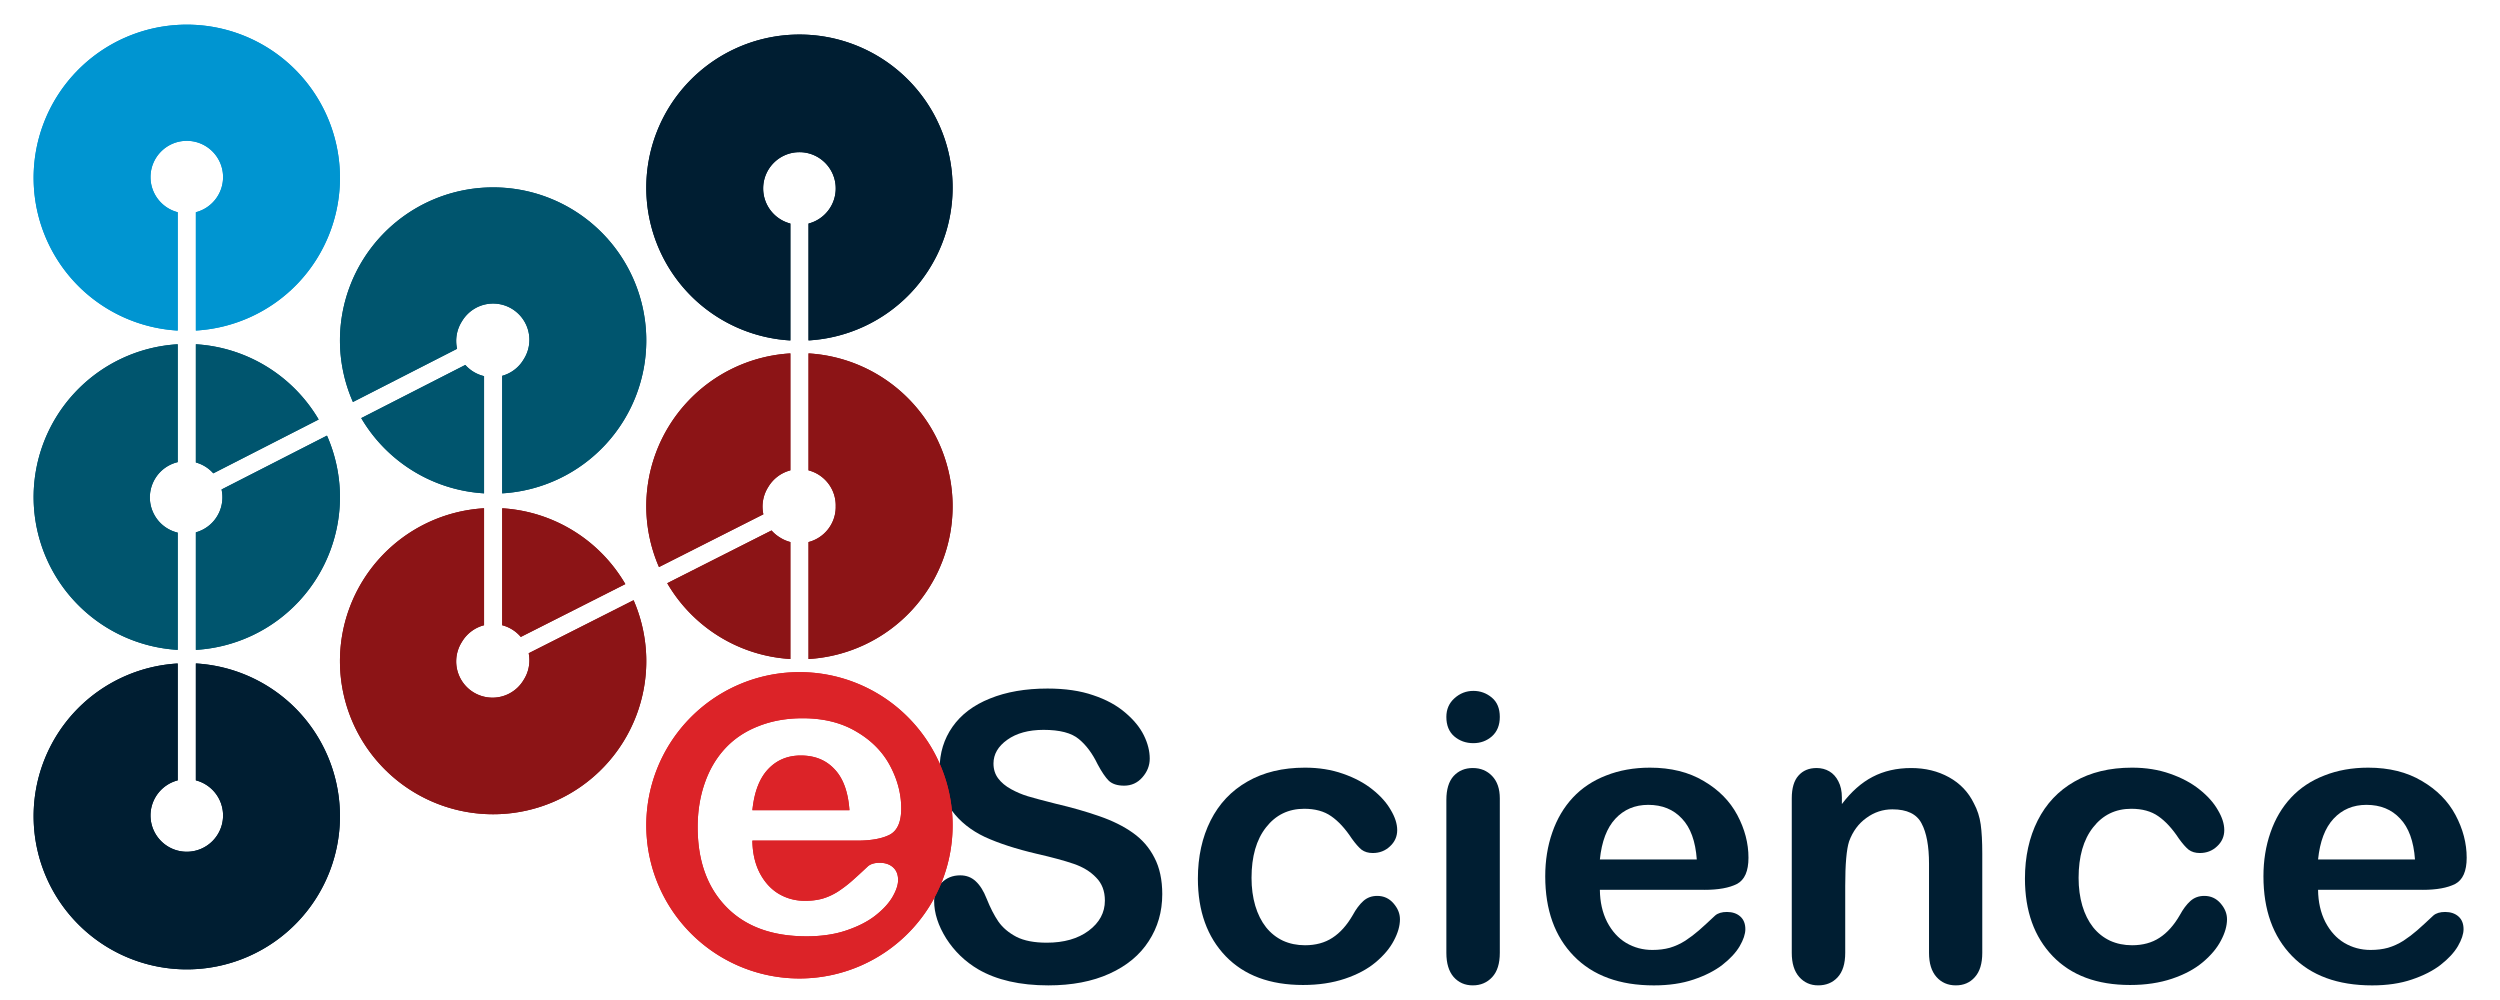 <?xml version="1.0" encoding="UTF-8" standalone="no"?>
<!-- Created with Inkscape (http://www.inkscape.org/) -->

<svg
   xmlns:dc="http://purl.org/dc/elements/1.1/"
   xmlns:cc="http://creativecommons.org/ns#"
   xmlns:rdf="http://www.w3.org/1999/02/22-rdf-syntax-ns#"
   xmlns:svg="http://www.w3.org/2000/svg"
   xmlns="http://www.w3.org/2000/svg"
   xmlns:sodipodi="http://sodipodi.sourceforge.net/DTD/sodipodi-0.dtd"
   xmlns:inkscape="http://www.inkscape.org/namespaces/inkscape"
   width="108.098mm"
   height="43.238mm"
   viewBox="0 0 108.098 43.238"
   version="1.1"
   id="svg3225"
   inkscape:version="0.92.4 (5da689c313, 2019-01-14)"
   sodipodi:docname="eScience-logo.svg"
   inkscape:export-filename="C:\Users\mmonavar\Documents\eScience-logo.png"
   inkscape:export-xdpi="140"
   inkscape:export-ydpi="140">
  <defs
     id="defs3219" />
  <sodipodi:namedview
     id="base"
     pagecolor="#ffffff"
     bordercolor="#666666"
     borderopacity="1.0"
     inkscape:pageopacity="0.0"
     inkscape:pageshadow="2"
     inkscape:zoom="0.98994949"
     inkscape:cx="56.808635"
     inkscape:cy="-33.089885"
     inkscape:document-units="mm"
     inkscape:current-layer="g4380"
     showgrid="false"
     fit-margin-top="1"
     fit-margin-left="1"
     fit-margin-right="1"
     fit-margin-bottom="1"
     inkscape:window-width="1920"
     inkscape:window-height="986"
     inkscape:window-x="-11"
     inkscape:window-y="1609"
     inkscape:window-maximized="1" />
  <g
     inkscape:label="Layer 1"
     inkscape:groupmode="layer"
     id="layer1"
     transform="translate(196.924,-11.554)">
    <g
       id="g4380"
       transform="matrix(0.261,0,0,0.261,-385.764,656.267)"
       style="stroke-width:3.826">
      <path
         transform="matrix(0.265,0,0,0.265,-1065.148,-291.528)"
         inkscape:connector-curvature="0"
         id="path4187"
         d="m 6865.523,-8205.852 a 95.753,95.753 0 0 0 -68.396,29.729 95.753,95.753 0 0 0 3.334,135.375 95.753,95.753 0 0 0 60.348,26.129 v -73.977 c -9.775,-2.521 -17.004,-11.402 -17.004,-21.961 0,-12.518 10.16,-22.678 22.678,-22.678 12.518,0 22.676,10.16 22.676,22.678 0,10.561 -7.231,19.444 -17.01,21.963 v 73.957 a 95.753,95.753 0 0 0 63.688,-29.445 95.753,95.753 0 0 0 -3.334,-135.375 95.753,95.753 0 0 0 -66.979,-26.395 z"
         style="fill:#0095d1;fill-opacity:1;stroke:none;stroke-width:101.216;stroke-miterlimit:4;stroke-dasharray:none;stroke-opacity:1" />
      <path
         transform="matrix(0.265,0,0,0.265,-1065.148,-291.528)"
         inkscape:connector-curvature="0"
         id="path4167"
         d="m 7243.826,-8008.438 v -73.068 c -9.777,-2.519 -17.01,-11.4 -17.01,-21.961 0,-12.518 10.16,-22.676 22.678,-22.676 12.518,0 22.678,10.158 22.678,22.676 0,10.56 -7.231,19.441 -17.008,21.961 v 73.051 a 95.753,95.753 0 0 0 63.684,-29.443 95.753,95.753 0 0 0 -3.332,-135.375 95.753,95.753 0 0 0 -135.375,3.334 95.753,95.753 0 0 0 3.334,135.373 95.753,95.753 0 0 0 60.352,26.129 z"
         style="fill:#001e32;fill-opacity:1;stroke:none;stroke-width:101.216;stroke-miterlimit:4;stroke-dasharray:none;stroke-opacity:1" />
      <path
         transform="matrix(0.265,0,0,0.265,-1065.148,-291.528)"
         inkscape:connector-curvature="0"
         d="m 7243.826,-7809.297 v -73.105 c -2.301,-0.593 -4.46,-1.542 -6.418,-2.779 -1.982,-1.188 -3.799,-2.682 -5.363,-4.465 l -65.203,32.969 a 95.753,95.753 0 0 0 76.984,47.381 z m 11.338,-191.037 v 73.107 c 9.777,2.519 17.008,11.401 17.008,21.961 0,0.152 -0.01,0.302 -0.012,0.453 0,0.151 0.012,0.301 0.012,0.453 0,10.56 -7.231,19.442 -17.008,21.961 v 73.111 a 95.753,95.753 0 0 0 90.055,-97.883 95.753,95.753 0 0 0 -90.055,-93.164 z m -93.479,133.565 65.248,-32.988 c -1.3,-5.926 -0.133,-12.064 3.049,-17.057 3.02,-5.089 7.971,-8.899 13.844,-10.412 v -73.111 a 95.753,95.753 0 0 0 -90.057,97.883 95.753,95.753 0 0 0 7.916,35.686 z"
         style="fill:#8c1416;fill-opacity:1;stroke:none;stroke-width:101.216;stroke-miterlimit:4;stroke-dasharray:none;stroke-opacity:1"
         id="path4159" />
      <path
         transform="matrix(0.265,0,0,0.265,-1065.148,-291.528)"
         inkscape:connector-curvature="0"
         d="m 7145.799,-7846.037 -65.57,33.154 c 0.285,1.435 0.438,2.917 0.438,4.436 0,4.498 -1.317,8.688 -3.578,12.215 -2.127,3.599 -5.268,6.657 -9.273,8.682 -11.171,5.648 -24.821,1.165 -30.469,-10.006 -3.746,-7.409 -3.032,-15.907 1.131,-22.439 3.02,-5.089 7.969,-8.899 13.842,-10.412 v -73.111 a 95.753,95.753 0 0 0 -90.055,97.883 95.753,95.753 0 0 0 98.082,93.367 95.753,95.753 0 0 0 93.367,-98.082 95.753,95.753 0 0 0 -7.914,-35.685 z m -82.143,-57.472 v 73.104 c 4.61,1.187 8.648,3.793 11.635,7.318 l 65.35,-33.041 a 95.753,95.753 0 0 0 -76.984,-47.381 z"
         style="fill:#8c1416;fill-opacity:1;stroke:none;stroke-width:101.216;stroke-miterlimit:4;stroke-dasharray:none;stroke-opacity:1"
         id="path4135" />
      <path
         transform="matrix(0.265,0,0,0.265,-1065.148,-291.528)"
         inkscape:connector-curvature="0"
         d="m 7052.318,-7912.854 v -73.266 c -4.459,-1.068 -8.579,-3.467 -11.711,-7.004 l -65.059,33.238 a 95.753,95.753 0 0 0 76.77,47.031 z m -81.967,-57.107 65.098,-33.258 c -1.329,-5.937 -0.177,-12.1 3.004,-17.113 3.947,-6.681 11.219,-11.168 19.535,-11.168 12.518,0 22.678,10.16 22.678,22.678 0,4.472 -1.302,8.638 -3.539,12.152 -2.112,3.6 -5.235,6.663 -9.225,8.701 -1.383,0.707 -2.806,1.257 -4.246,1.658 v 73.467 a 95.753,95.753 0 0 0 90.057,-97.883 95.753,95.753 0 0 0 -98.082,-93.367 95.753,95.753 0 0 0 -93.367,98.082 95.753,95.753 0 0 0 8.088,36.051 z"
         style="fill:#00556e;fill-opacity:1;stroke:none;stroke-width:101.216;stroke-miterlimit:4;stroke-dasharray:none;stroke-opacity:1"
         id="path4123" />
      <path
         transform="matrix(0.265,0,0,0.265,-1065.148,-291.528)"
         inkscape:connector-curvature="0"
         id="path4107"
         d="m 6872.148,-7806.502 v 73.067 c 9.778,2.519 17.01,11.402 17.01,21.963 0,12.518 -10.158,22.678 -22.676,22.678 -12.518,0 -22.678,-10.16 -22.678,-22.678 0,-10.559 7.229,-19.44 17.004,-21.961 v -73.049 a 95.753,95.753 0 0 0 -63.682,29.443 95.753,95.753 0 0 0 3.334,135.375 95.753,95.753 0 0 0 135.375,-3.334 95.753,95.753 0 0 0 -3.334,-135.375 95.753,95.753 0 0 0 -60.354,-26.129 z"
         style="fill:#001e32;fill-opacity:1;stroke:none;stroke-width:101.216;stroke-miterlimit:4;stroke-dasharray:none;stroke-opacity:1" />
      <path
         transform="matrix(0.265,0,0,0.265,-1065.148,-291.528)"
         inkscape:connector-curvature="0"
         d="m 6860.809,-7815.004 v -73.268 c -6.225,-1.491 -11.787,-5.586 -14.926,-11.729 -3.787,-7.412 -3.095,-15.938 1.068,-22.494 7e-4,0 0,0 0,0 2.098,-3.302 5.073,-6.106 8.807,-8.014 1.639,-0.837 3.334,-1.451 5.049,-1.861 v -73.676 a 95.753,95.753 0 0 0 -90.051,97.881 95.753,95.753 0 0 0 90.051,93.164 z m 93.311,-133.93 -65.906,33.67 c 2.205,9.853 -2.414,20.332 -11.818,25.137 -1.383,0.707 -2.805,1.257 -4.246,1.658 V -7815 a 95.753,95.753 0 0 0 90.059,-97.883 95.753,95.753 0 0 0 -8.088,-36.049 z m -81.971,-57.111 v 73.883 c 4.149,1.154 7.964,3.478 10.906,6.801 l 65.867,-33.652 a 95.753,95.753 0 0 0 -76.773,-47.031 z"
         style="fill:#00556e;fill-opacity:1;stroke:none;stroke-width:101.216;stroke-miterlimit:4;stroke-dasharray:none;stroke-opacity:1"
         id="path4103" />
      <g
         aria-label="Science
"
         style="font-style:normal;font-weight:normal;font-size:66.433px;line-height:1.25;font-family:sans-serif;letter-spacing:0px;word-spacing:0px;fill:#001e32;fill-opacity:1;stroke:none;stroke-width:1.012"
         id="text10563">
        <path
           d="m 916.072,-2322.003 q 0,4.314 -2.238,7.753 -2.206,3.438 -6.488,5.385 -4.282,1.946 -10.153,1.946 -7.039,0 -11.613,-2.66 -3.244,-1.914 -5.287,-5.093 -2.011,-3.211 -2.011,-6.228 0,-1.752 1.2,-2.984 1.233,-1.265 3.114,-1.265 1.525,0 2.563,0.973 1.07,0.973 1.817,2.887 0.908,2.271 1.946,3.795 1.07,1.524 2.984,2.53 1.914,0.973 5.028,0.973 4.282,0 6.942,-1.979 2.692,-2.011 2.692,-4.995 0,-2.368 -1.46,-3.828 -1.427,-1.492 -3.73,-2.271 -2.271,-0.778 -6.098,-1.654 -5.125,-1.2 -8.596,-2.79 -3.438,-1.622 -5.482,-4.379 -2.011,-2.79 -2.011,-6.909 0,-3.925 2.141,-6.974 2.141,-3.049 6.196,-4.671 4.055,-1.654 9.537,-1.654 4.379,0 7.558,1.103 3.211,1.071 5.32,2.887 2.108,1.784 3.082,3.763 0.973,1.979 0.973,3.86 0,1.719 -1.233,3.114 -1.2,1.362 -3.017,1.362 -1.654,0 -2.53,-0.811 -0.843,-0.843 -1.849,-2.725 -1.298,-2.692 -3.114,-4.184 -1.817,-1.525 -5.839,-1.525 -3.73,0 -6.033,1.654 -2.271,1.622 -2.271,3.925 0,1.427 0.779,2.465 0.779,1.038 2.141,1.784 1.362,0.746 2.757,1.168 1.395,0.422 4.606,1.233 4.022,0.941 7.266,2.076 3.276,1.135 5.547,2.757 2.303,1.622 3.568,4.12 1.298,2.465 1.298,6.066 z"
           style="font-style:normal;font-variant:normal;font-weight:normal;font-stretch:normal;font-family:'Arial Rounded MT Bold';-inkscape-font-specification:'Arial Rounded MT Bold, ';fill:#001e32;fill-opacity:1;stroke-width:1.012"
           id="path833"
           inkscape:connector-curvature="0" />
        <path
           d="m 955.452,-2317.884 q 0,1.654 -1.006,3.536 -0.973,1.881 -3.017,3.601 -2.011,1.687 -5.093,2.725 -3.082,1.038 -6.942,1.038 -8.207,0 -12.813,-4.768 -4.606,-4.801 -4.606,-12.845 0,-5.45 2.108,-9.634 2.108,-4.184 6.098,-6.455 3.99,-2.303 9.537,-2.303 3.438,0 6.293,1.006 2.887,1.006 4.866,2.595 2.011,1.589 3.049,3.406 1.07,1.784 1.07,3.341 0,1.589 -1.2,2.692 -1.168,1.103 -2.855,1.103 -1.103,0 -1.849,-0.551 -0.714,-0.584 -1.622,-1.849 -1.622,-2.465 -3.406,-3.698 -1.752,-1.233 -4.476,-1.233 -3.925,0 -6.325,3.082 -2.4,3.049 -2.4,8.369 0,2.498 0.616,4.606 0.616,2.076 1.784,3.568 1.168,1.46 2.822,2.238 1.654,0.746 3.633,0.746 2.66,0 4.541,-1.233 1.914,-1.233 3.374,-3.763 0.811,-1.492 1.752,-2.336 0.941,-0.843 2.303,-0.843 1.622,0 2.692,1.233 1.07,1.233 1.07,2.627 z"
           style="font-style:normal;font-variant:normal;font-weight:normal;font-stretch:normal;font-family:'Arial Rounded MT Bold';-inkscape-font-specification:'Arial Rounded MT Bold, ';fill:#001e32;fill-opacity:1;stroke-width:1.012"
           id="path835"
           inkscape:connector-curvature="0" />
        <path
           d="m 971.995,-2337.898 v 25.593 q 0,2.66 -1.265,4.022 -1.265,1.362 -3.211,1.362 -1.946,0 -3.179,-1.395 -1.2,-1.395 -1.2,-3.99 v -25.334 q 0,-2.627 1.2,-3.957 1.233,-1.33 3.179,-1.33 1.946,0 3.211,1.33 1.265,1.33 1.265,3.698 z m -4.379,-9.148 q -1.849,0 -3.179,-1.135 -1.298,-1.135 -1.298,-3.211 0,-1.881 1.33,-3.082 1.362,-1.233 3.146,-1.233 1.719,0 3.049,1.103 1.33,1.103 1.33,3.211 0,2.044 -1.298,3.211 -1.298,1.135 -3.082,1.135 z"
           style="font-style:normal;font-variant:normal;font-weight:normal;font-stretch:normal;font-family:'Arial Rounded MT Bold';-inkscape-font-specification:'Arial Rounded MT Bold, ';fill:#001e32;fill-opacity:1;stroke-width:1.012"
           id="path837"
           inkscape:connector-curvature="0" />
        <path
           d="m 1005.893,-2322.749 h -17.322 q 0.032,3.017 1.2,5.32 1.2,2.303 3.146,3.471 1.979,1.168 4.347,1.168 1.589,0 2.887,-0.357 1.33,-0.389 2.563,-1.168 1.233,-0.811 2.271,-1.719 1.038,-0.908 2.692,-2.465 0.681,-0.584 1.946,-0.584 1.362,0 2.206,0.746 0.843,0.746 0.843,2.108 0,1.2 -0.941,2.822 -0.941,1.589 -2.855,3.082 -1.881,1.46 -4.768,2.433 -2.854,0.973 -6.585,0.973 -8.531,0 -13.267,-4.866 -4.736,-4.866 -4.736,-13.202 0,-3.925 1.168,-7.266 1.168,-3.373 3.406,-5.774 2.238,-2.4 5.514,-3.665 3.276,-1.298 7.266,-1.298 5.19,0 8.888,2.206 3.73,2.173 5.579,5.644 1.849,3.471 1.849,7.072 0,3.341 -1.914,4.347 -1.914,0.973 -5.385,0.973 z m -17.322,-5.028 h 16.057 q -0.324,-4.541 -2.465,-6.779 -2.108,-2.271 -5.579,-2.271 -3.309,0 -5.45,2.303 -2.108,2.271 -2.563,6.747 z"
           style="font-style:normal;font-variant:normal;font-weight:normal;font-stretch:normal;font-family:'Arial Rounded MT Bold';-inkscape-font-specification:'Arial Rounded MT Bold, ';fill:#001e32;fill-opacity:1;stroke-width:1.012"
           id="path839"
           inkscape:connector-curvature="0" />
        <path
           d="m 1028.664,-2338.028 v 1.071 q 2.336,-3.082 5.093,-4.509 2.79,-1.46 6.39,-1.46 3.503,0 6.261,1.525 2.757,1.525 4.12,4.314 0.876,1.622 1.135,3.503 0.26,1.881 0.26,4.801 v 16.478 q 0,2.66 -1.233,4.022 -1.2,1.362 -3.146,1.362 -1.979,0 -3.211,-1.395 -1.233,-1.395 -1.233,-3.99 v -14.759 q 0,-4.379 -1.233,-6.682 -1.2,-2.336 -4.833,-2.336 -2.368,0 -4.314,1.427 -1.946,1.395 -2.854,3.86 -0.649,1.979 -0.649,7.396 v 11.094 q 0,2.692 -1.265,4.055 -1.233,1.33 -3.211,1.33 -1.914,0 -3.147,-1.395 -1.233,-1.395 -1.233,-3.99 v -25.593 q 0,-2.53 1.103,-3.763 1.103,-1.265 3.017,-1.265 1.168,0 2.108,0.551 0.941,0.551 1.492,1.654 0.584,1.103 0.584,2.692 z"
           style="font-style:normal;font-variant:normal;font-weight:normal;font-stretch:normal;font-family:'Arial Rounded MT Bold';-inkscape-font-specification:'Arial Rounded MT Bold, ';fill:#001e32;fill-opacity:1;stroke-width:1.012"
           id="path841"
           inkscape:connector-curvature="0" />
        <path
           d="m 1092.469,-2317.884 q 0,1.654 -1.006,3.536 -0.973,1.881 -3.017,3.601 -2.011,1.687 -5.093,2.725 -3.082,1.038 -6.942,1.038 -8.207,0 -12.813,-4.768 -4.606,-4.801 -4.606,-12.845 0,-5.45 2.108,-9.634 2.108,-4.184 6.098,-6.455 3.99,-2.303 9.537,-2.303 3.438,0 6.293,1.006 2.887,1.006 4.866,2.595 2.011,1.589 3.049,3.406 1.071,1.784 1.071,3.341 0,1.589 -1.2,2.692 -1.168,1.103 -2.855,1.103 -1.103,0 -1.849,-0.551 -0.714,-0.584 -1.622,-1.849 -1.622,-2.465 -3.406,-3.698 -1.752,-1.233 -4.476,-1.233 -3.925,0 -6.325,3.082 -2.401,3.049 -2.401,8.369 0,2.498 0.616,4.606 0.616,2.076 1.784,3.568 1.168,1.46 2.822,2.238 1.654,0.746 3.633,0.746 2.66,0 4.541,-1.233 1.914,-1.233 3.374,-3.763 0.811,-1.492 1.752,-2.336 0.941,-0.843 2.303,-0.843 1.622,0 2.692,1.233 1.07,1.233 1.07,2.627 z"
           style="font-style:normal;font-variant:normal;font-weight:normal;font-stretch:normal;font-family:'Arial Rounded MT Bold';-inkscape-font-specification:'Arial Rounded MT Bold, ';fill:#001e32;fill-opacity:1;stroke-width:1.012"
           id="path843"
           inkscape:connector-curvature="0" />
        <path
           d="m 1124.875,-2322.749 h -17.322 q 0.033,3.017 1.2,5.32 1.2,2.303 3.147,3.471 1.979,1.168 4.347,1.168 1.589,0 2.887,-0.357 1.33,-0.389 2.563,-1.168 1.233,-0.811 2.271,-1.719 1.038,-0.908 2.692,-2.465 0.681,-0.584 1.946,-0.584 1.362,0 2.206,0.746 0.843,0.746 0.843,2.108 0,1.2 -0.941,2.822 -0.941,1.589 -2.854,3.082 -1.881,1.46 -4.768,2.433 -2.854,0.973 -6.585,0.973 -8.531,0 -13.267,-4.866 -4.736,-4.866 -4.736,-13.202 0,-3.925 1.168,-7.266 1.168,-3.373 3.406,-5.774 2.238,-2.4 5.514,-3.665 3.276,-1.298 7.266,-1.298 5.19,0 8.888,2.206 3.73,2.173 5.579,5.644 1.849,3.471 1.849,7.072 0,3.341 -1.914,4.347 -1.914,0.973 -5.385,0.973 z m -17.322,-5.028 h 16.057 q -0.324,-4.541 -2.465,-6.779 -2.108,-2.271 -5.579,-2.271 -3.309,0 -5.45,2.303 -2.108,2.271 -2.563,6.747 z"
           style="font-style:normal;font-variant:normal;font-weight:normal;font-stretch:normal;font-family:'Arial Rounded MT Bold';-inkscape-font-specification:'Arial Rounded MT Bold, ';fill:#001e32;fill-opacity:1;stroke-width:1.012"
           id="path845"
           inkscape:connector-curvature="0" />
      </g>
      <path
         transform="matrix(0.265,0,0,0.265,-1065.148,-291.528)"
         inkscape:connector-curvature="0"
         d="m 7250.354,-7748.961 c -8.337,0 -15.203,2.902 -20.598,8.705 -5.313,5.721 -8.541,14.223 -9.686,25.502 h 60.688 c -0.817,-11.443 -3.924,-19.985 -9.318,-25.625 -5.313,-5.721 -12.341,-8.582 -21.086,-8.582 z m 1.103,-23.293 c 13.077,0 24.274,2.778 33.592,8.336 9.399,5.476 16.429,12.588 21.088,21.334 4.659,8.745 6.986,17.654 6.986,26.727 0,8.418 -2.41,13.894 -7.232,16.428 -4.822,2.452 -11.606,3.678 -20.352,3.678 h -65.469 c 0.082,7.601 1.595,14.304 4.537,20.108 3.024,5.803 6.987,10.175 11.891,13.117 4.986,2.942 10.463,4.414 16.43,4.414 4.005,0 7.641,-0.451 10.91,-1.35 3.351,-0.981 6.58,-2.45 9.685,-4.412 3.106,-2.043 5.967,-4.209 8.582,-6.498 2.615,-2.288 6.007,-5.395 10.176,-9.318 1.716,-1.471 4.17,-2.207 7.357,-2.207 3.433,0 6.211,0.941 8.336,2.82 2.125,1.88 3.188,4.536 3.188,7.969 0,3.024 -1.184,6.579 -3.555,10.666 -2.37,4.005 -5.967,7.889 -10.789,11.649 -4.741,3.678 -10.747,6.741 -18.021,9.193 -7.193,2.452 -15.489,3.68 -24.889,3.68 -21.496,0 -38.209,-6.131 -50.143,-18.391 -11.933,-12.26 -17.9,-28.893 -17.9,-49.898 0,-9.89 1.472,-19.044 4.414,-27.463 2.942,-8.5 7.233,-15.774 12.873,-21.822 5.64,-6.048 12.587,-10.666 20.842,-13.854 8.255,-3.269 17.41,-4.904 27.463,-4.904 z m -2.922,-28.826 a 95.753,95.753 0 0 0 -68.395,29.729 95.753,95.753 0 0 0 3.334,135.375 95.753,95.753 0 0 0 135.373,-3.334 95.753,95.753 0 0 0 -3.332,-135.375 95.753,95.753 0 0 0 -66.98,-26.395 z"
         style="fill:#dc2328;fill-opacity:1;stroke:none;stroke-width:101.216;stroke-miterlimit:4;stroke-dasharray:none;stroke-opacity:1"
         id="path10541" />
    </g>
    <g
       style="stroke-width:3.826"
       transform="matrix(0.261,0,0,0.261,-385.764,656.267)"
       id="g4516">
      <path
         style="fill:#0095d1;fill-opacity:1;stroke:none;stroke-width:101.216;stroke-miterlimit:4;stroke-dasharray:none;stroke-opacity:1"
         d="m 6865.523,-8205.852 a 95.753,95.753 0 0 0 -68.396,29.729 95.753,95.753 0 0 0 3.334,135.375 95.753,95.753 0 0 0 60.348,26.129 v -73.977 c -9.775,-2.521 -17.004,-11.402 -17.004,-21.961 0,-12.518 10.16,-22.678 22.678,-22.678 12.518,0 22.676,10.16 22.676,22.678 0,10.561 -7.231,19.444 -17.01,21.963 v 73.957 a 95.753,95.753 0 0 0 63.688,-29.445 95.753,95.753 0 0 0 -3.334,-135.375 95.753,95.753 0 0 0 -66.979,-26.395 z"
         id="path4494"
         inkscape:connector-curvature="0"
         transform="matrix(0.265,0,0,0.265,-1065.148,-291.528)" />
      <path
         style="fill:#001e32;fill-opacity:1;stroke:none;stroke-width:101.216;stroke-miterlimit:4;stroke-dasharray:none;stroke-opacity:1"
         d="m 7243.826,-8008.438 v -73.068 c -9.777,-2.519 -17.01,-11.4 -17.01,-21.961 0,-12.518 10.16,-22.676 22.678,-22.676 12.518,0 22.678,10.158 22.678,22.676 0,10.56 -7.231,19.441 -17.008,21.961 v 73.051 a 95.753,95.753 0 0 0 63.684,-29.443 95.753,95.753 0 0 0 -3.332,-135.375 95.753,95.753 0 0 0 -135.375,3.334 95.753,95.753 0 0 0 3.334,135.373 95.753,95.753 0 0 0 60.352,26.129 z"
         id="path4496"
         inkscape:connector-curvature="0"
         transform="matrix(0.265,0,0,0.265,-1065.148,-291.528)" />
      <path
         id="path4498"
         style="fill:#8c1416;fill-opacity:1;stroke:none;stroke-width:101.216;stroke-miterlimit:4;stroke-dasharray:none;stroke-opacity:1"
         d="m 7243.826,-7809.297 v -73.105 c -2.301,-0.593 -4.46,-1.542 -6.418,-2.779 -1.982,-1.188 -3.799,-2.682 -5.363,-4.465 l -65.203,32.969 a 95.753,95.753 0 0 0 76.984,47.381 z m 11.338,-191.037 v 73.107 c 9.777,2.519 17.008,11.401 17.008,21.961 0,0.152 -0.01,0.302 -0.012,0.453 0,0.151 0.012,0.301 0.012,0.453 0,10.56 -7.231,19.442 -17.008,21.961 v 73.111 a 95.753,95.753 0 0 0 90.055,-97.883 95.753,95.753 0 0 0 -90.055,-93.164 z m -93.479,133.565 65.248,-32.988 c -1.3,-5.926 -0.133,-12.064 3.049,-17.057 3.02,-5.089 7.971,-8.899 13.844,-10.412 v -73.111 a 95.753,95.753 0 0 0 -90.057,97.883 95.753,95.753 0 0 0 7.916,35.686 z"
         inkscape:connector-curvature="0"
         transform="matrix(0.265,0,0,0.265,-1065.148,-291.528)" />
      <path
         id="path4500"
         style="fill:#8c1416;fill-opacity:1;stroke:none;stroke-width:101.216;stroke-miterlimit:4;stroke-dasharray:none;stroke-opacity:1"
         d="m 7145.799,-7846.037 -65.57,33.154 c 0.285,1.435 0.438,2.917 0.438,4.436 0,4.498 -1.317,8.688 -3.578,12.215 -2.127,3.599 -5.268,6.657 -9.273,8.682 -11.171,5.648 -24.821,1.165 -30.469,-10.006 -3.746,-7.409 -3.032,-15.907 1.131,-22.439 3.02,-5.089 7.969,-8.899 13.842,-10.412 v -73.111 a 95.753,95.753 0 0 0 -90.055,97.883 95.753,95.753 0 0 0 98.082,93.367 95.753,95.753 0 0 0 93.367,-98.082 95.753,95.753 0 0 0 -7.914,-35.685 z m -82.143,-57.472 v 73.104 c 4.61,1.187 8.648,3.793 11.635,7.318 l 65.35,-33.041 a 95.753,95.753 0 0 0 -76.984,-47.381 z"
         inkscape:connector-curvature="0"
         transform="matrix(0.265,0,0,0.265,-1065.148,-291.528)" />
      <path
         id="path4502"
         style="fill:#00556e;fill-opacity:1;stroke:none;stroke-width:101.216;stroke-miterlimit:4;stroke-dasharray:none;stroke-opacity:1"
         d="m 7052.318,-7912.854 v -73.266 c -4.459,-1.068 -8.579,-3.467 -11.711,-7.004 l -65.059,33.238 a 95.753,95.753 0 0 0 76.77,47.031 z m -81.967,-57.107 65.098,-33.258 c -1.329,-5.937 -0.177,-12.1 3.004,-17.113 3.947,-6.681 11.219,-11.168 19.535,-11.168 12.518,0 22.678,10.16 22.678,22.678 0,4.472 -1.302,8.638 -3.539,12.152 -2.112,3.6 -5.235,6.663 -9.225,8.701 -1.383,0.707 -2.806,1.257 -4.246,1.658 v 73.467 a 95.753,95.753 0 0 0 90.057,-97.883 95.753,95.753 0 0 0 -98.082,-93.367 95.753,95.753 0 0 0 -93.367,98.082 95.753,95.753 0 0 0 8.088,36.051 z"
         inkscape:connector-curvature="0"
         transform="matrix(0.265,0,0,0.265,-1065.148,-291.528)" />
      <path
         style="fill:#001e32;fill-opacity:1;stroke:none;stroke-width:101.216;stroke-miterlimit:4;stroke-dasharray:none;stroke-opacity:1"
         d="m 6872.148,-7806.502 v 73.067 c 9.778,2.519 17.01,11.402 17.01,21.963 0,12.518 -10.158,22.678 -22.676,22.678 -12.518,0 -22.678,-10.16 -22.678,-22.678 0,-10.559 7.229,-19.44 17.004,-21.961 v -73.049 a 95.753,95.753 0 0 0 -63.682,29.443 95.753,95.753 0 0 0 3.334,135.375 95.753,95.753 0 0 0 135.375,-3.334 95.753,95.753 0 0 0 -3.334,-135.375 95.753,95.753 0 0 0 -60.354,-26.129 z"
         id="path4504"
         inkscape:connector-curvature="0"
         transform="matrix(0.265,0,0,0.265,-1065.148,-291.528)" />
      <path
         id="path4506"
         style="fill:#00556e;fill-opacity:1;stroke:none;stroke-width:101.216;stroke-miterlimit:4;stroke-dasharray:none;stroke-opacity:1"
         d="m 6860.809,-7815.004 v -73.268 c -6.225,-1.491 -11.787,-5.586 -14.926,-11.729 -3.787,-7.412 -3.095,-15.938 1.068,-22.494 7e-4,0 0,0 0,0 2.098,-3.302 5.073,-6.106 8.807,-8.014 1.639,-0.837 3.334,-1.451 5.049,-1.861 v -73.676 a 95.753,95.753 0 0 0 -90.051,97.881 95.753,95.753 0 0 0 90.051,93.164 z m 93.311,-133.93 -65.906,33.67 c 2.205,9.853 -2.414,20.332 -11.818,25.137 -1.383,0.707 -2.805,1.257 -4.246,1.658 V -7815 a 95.753,95.753 0 0 0 90.059,-97.883 95.753,95.753 0 0 0 -8.088,-36.049 z m -81.971,-57.111 v 73.883 c 4.149,1.154 7.964,3.478 10.906,6.801 l 65.867,-33.652 a 95.753,95.753 0 0 0 -76.773,-47.031 z"
         inkscape:connector-curvature="0"
         transform="matrix(0.265,0,0,0.265,-1065.148,-291.528)" />
      <path
         id="path4514"
         style="fill:#dc2328;fill-opacity:1;stroke:none;stroke-width:101.216;stroke-miterlimit:4;stroke-dasharray:none;stroke-opacity:1"
         d="m 7250.354,-7748.961 c -8.337,0 -15.203,2.902 -20.598,8.705 -5.313,5.721 -8.541,14.223 -9.686,25.502 h 60.688 c -0.817,-11.443 -3.924,-19.985 -9.318,-25.625 -5.313,-5.721 -12.341,-8.582 -21.086,-8.582 z m 1.103,-23.293 c 13.077,0 24.274,2.778 33.592,8.336 9.399,5.476 16.429,12.588 21.088,21.334 4.659,8.745 6.986,17.654 6.986,26.727 0,8.418 -2.41,13.894 -7.232,16.428 -4.822,2.452 -11.606,3.678 -20.352,3.678 h -65.469 c 0.082,7.601 1.595,14.304 4.537,20.108 3.024,5.803 6.987,10.175 11.891,13.117 4.986,2.942 10.463,4.414 16.43,4.414 4.005,0 7.641,-0.451 10.91,-1.35 3.351,-0.981 6.58,-2.45 9.685,-4.412 3.106,-2.043 5.967,-4.209 8.582,-6.498 2.615,-2.288 6.007,-5.395 10.176,-9.318 1.716,-1.471 4.17,-2.207 7.357,-2.207 3.433,0 6.211,0.941 8.336,2.82 2.125,1.88 3.188,4.536 3.188,7.969 0,3.024 -1.184,6.579 -3.555,10.666 -2.37,4.005 -5.967,7.889 -10.789,11.649 -4.741,3.678 -10.747,6.741 -18.021,9.193 -7.193,2.452 -15.489,3.68 -24.889,3.68 -21.496,0 -38.209,-6.131 -50.143,-18.391 -11.933,-12.26 -17.9,-28.893 -17.9,-49.898 0,-9.89 1.472,-19.044 4.414,-27.463 2.942,-8.5 7.233,-15.774 12.873,-21.822 5.64,-6.048 12.587,-10.666 20.842,-13.854 8.255,-3.269 17.41,-4.904 27.463,-4.904 z m -2.922,-28.826 a 95.753,95.753 0 0 0 -68.395,29.729 95.753,95.753 0 0 0 3.334,135.375 95.753,95.753 0 0 0 135.373,-3.334 95.753,95.753 0 0 0 -3.332,-135.375 95.753,95.753 0 0 0 -66.98,-26.395 z"
         inkscape:connector-curvature="0"
         transform="matrix(0.265,0,0,0.265,-1065.148,-291.528)" />
    </g>
  </g>
</svg>
